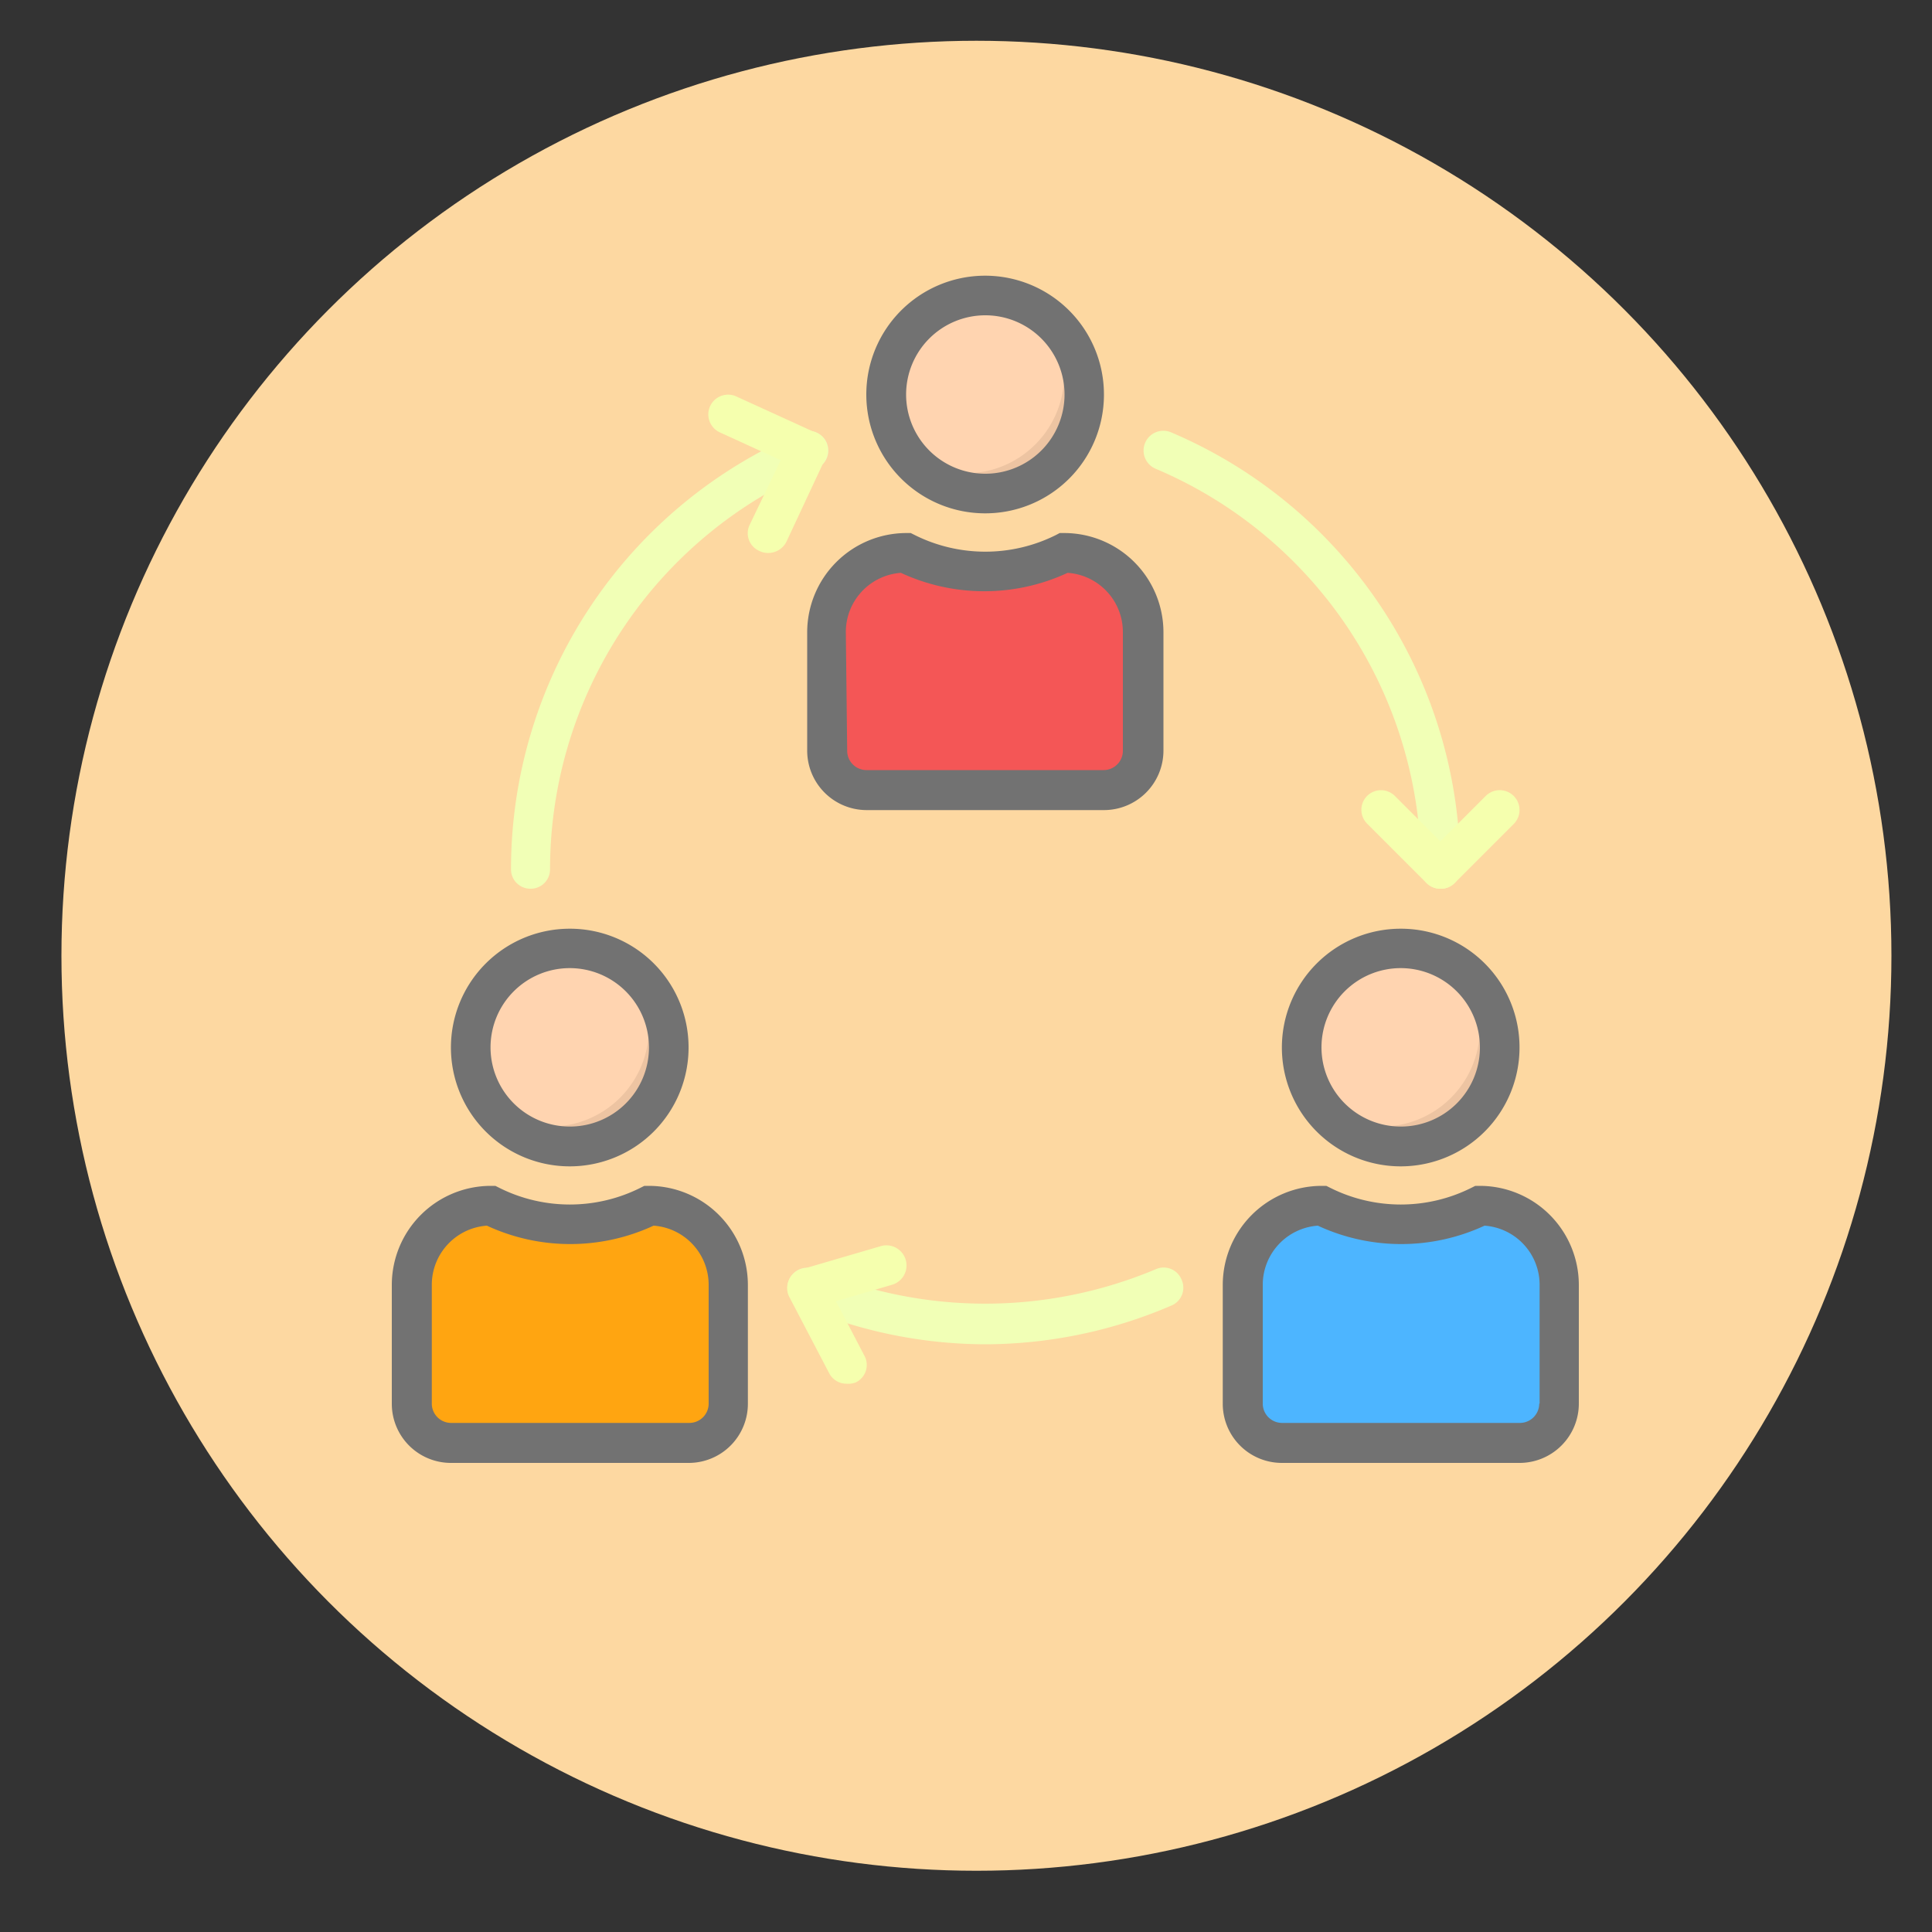 <svg id="Layer_1" data-name="Layer 1" xmlns="http://www.w3.org/2000/svg" viewBox="0 0 100 100"><rect x="0" y="0" width="100" height="100" fill="#333333" stroke="none"/><title>invite</title><circle id="_Ellipse_" data-name="&lt;Ellipse&gt;" cx="50.54" cy="49.47" r="47.36" fill="#fdd8a1"/><path d="M42.81,38.86V32.71a4.09,4.09,0,0,1,4.09-4.09h0a9.24,9.24,0,0,0,8.2,0h0a4.09,4.09,0,0,1,4.09,4.09v6.15a2,2,0,0,1-2,2H44.85A2,2,0,0,1,42.81,38.86Z" fill="#f45656"/><circle cx="51" cy="20.42" r="5.12" fill="#ffd4b0"/><path d="M27.45,46a1,1,0,0,1-1-1,24.54,24.54,0,0,1,15-22.62,1,1,0,0,1,.8,1.88h0A22.5,22.5,0,0,0,28.47,45,1,1,0,0,1,27.45,46Z" fill="#f1ffb6"/><path d="M74.55,46a1,1,0,0,1-1-1A22.5,22.5,0,0,0,59.81,24.26a1,1,0,1,1,.81-1.88A24.56,24.56,0,0,1,75.58,45,1,1,0,0,1,74.55,46Z" fill="#f1ffb6"/><path d="M51,69.58a24.45,24.45,0,0,1-9.62-2,1,1,0,1,1,.8-1.88,22.75,22.75,0,0,0,17.63,0,1,1,0,0,1,1.35.54,1,1,0,0,1-.54,1.34A24.48,24.48,0,0,1,51,69.58Z" fill="#f1ffb6"/><path d="M43.83,71.62a1,1,0,0,1-.91-.54l-2.05-3.92a1,1,0,0,1,.44-1.39l.18-.07,4.1-1.2a1,1,0,0,1,.58,2l-2.9.85,1.47,2.82a1,1,0,0,1-.44,1.38A1,1,0,0,1,43.83,71.62Z" fill="#f5ffae"/><path d="M74.55,46a1,1,0,0,1-.72-.3l-3.07-3.07A1,1,0,0,1,72.2,41.2l2.35,2.35L76.9,41.2a1,1,0,0,1,1.45,1.45l-3.07,3.07A1,1,0,0,1,74.55,46Z" fill="#f5ffae"/><path d="M39.73,28.62a1,1,0,0,1-.44-.11,1,1,0,0,1-.48-1.36l1.6-3.33-3.15-1.44a1,1,0,0,1,.85-1.86l4.1,1.87a1,1,0,0,1,.5,1.36h0l-2,4.28A1.05,1.05,0,0,1,39.73,28.62Z" fill="#f5ffae"/><path d="M54.06,16.34a5.1,5.1,0,0,1-7.14,7.14,5.1,5.1,0,1,0,8.19-6.09A5.22,5.22,0,0,0,54.06,16.34Z" fill="#edc4a2"/><circle cx="72.5" cy="54.22" r="5.12" fill="#ffd4b0"/><path d="M75.56,50.13a5.1,5.1,0,0,1-7.14,7.15,5.11,5.11,0,1,0,7.14-7.15Z" fill="#edc4a2"/><circle cx="29.49" cy="54.22" r="5.12" fill="#ffd4b0"/><path d="M32.55,50.13a5.1,5.1,0,0,1-7.14,7.15,5.11,5.11,0,1,0,7.14-7.15Z" fill="#edc4a2"/><path d="M21.3,72.65V66.5a4.1,4.1,0,0,1,4.1-4.09h0a9.15,9.15,0,0,0,8.19,0h0a4.1,4.1,0,0,1,4.1,4.09v6.15a2.05,2.05,0,0,1-2,2H23.35A2.05,2.05,0,0,1,21.3,72.65Z" fill="#ffa511"/><path d="M64.31,72.65V66.5a4.1,4.1,0,0,1,4.1-4.09h0a9.15,9.15,0,0,0,8.19,0h0a4.1,4.1,0,0,1,4.1,4.09v6.15a2.05,2.05,0,0,1-2,2H66.36A2.05,2.05,0,0,1,64.31,72.65Z" fill="#4db5ff"/><path d="M57.14,20.42A6.15,6.15,0,1,0,51,26.57,6.14,6.14,0,0,0,57.14,20.42Zm-10.24,0a4.1,4.1,0,1,1,4.1,4.1A4.1,4.1,0,0,1,46.9,20.42Z" fill="#727272"/><path d="M41.78,32.71v6.15a3.08,3.08,0,0,0,3.07,3.07H57.14a3.08,3.08,0,0,0,3.08-3.07V32.71a5.14,5.14,0,0,0-5.12-5.12h-.25l-.21.11a8.18,8.18,0,0,1-7.28,0l-.22-.11H46.9A5.14,5.14,0,0,0,41.78,32.71Zm2,0a3.07,3.07,0,0,1,2.85-3.06,10.25,10.25,0,0,0,8.63,0,3.07,3.07,0,0,1,2.86,3.06v6.15a1,1,0,0,1-1,1H44.85a1,1,0,0,1-1-1Z" fill="#727272"/><path d="M72.5,48.07a6.15,6.15,0,1,0,6.15,6.15A6.14,6.14,0,0,0,72.5,48.07Zm0,10.24a4.1,4.1,0,1,1,4.1-4.09A4.09,4.09,0,0,1,72.5,58.31Z" fill="#727272"/><path d="M76.6,61.38h-.24l-.22.11a8.15,8.15,0,0,1-7.27,0l-.22-.11h-.24a5.13,5.13,0,0,0-5.12,5.12v6.15a3.06,3.06,0,0,0,3.07,3.07H78.65a3.07,3.07,0,0,0,3.07-3.07V66.5A5.13,5.13,0,0,0,76.6,61.38Zm3.07,11.27a1,1,0,0,1-1,1H66.36a1,1,0,0,1-1-1V66.5a3.07,3.07,0,0,1,2.85-3.06,10.25,10.25,0,0,0,8.63,0,3.07,3.07,0,0,1,2.85,3.06v6.15Z" fill="#727272"/><path d="M29.49,48.07a6.15,6.15,0,1,0,6.15,6.15A6.14,6.14,0,0,0,29.49,48.07Zm0,10.24a4.1,4.1,0,1,1,4.1-4.09A4.09,4.09,0,0,1,29.49,58.31Z" fill="#727272"/><path d="M23.35,75.72H35.64a3.06,3.06,0,0,0,3.07-3.07V66.5a5.13,5.13,0,0,0-5.12-5.12h-.24l-.22.11a8.15,8.15,0,0,1-7.27,0l-.22-.11H25.4a5.13,5.13,0,0,0-5.12,5.12v6.15A3.06,3.06,0,0,0,23.35,75.72Zm-1-9.22a3.07,3.07,0,0,1,2.85-3.06,10.25,10.25,0,0,0,8.63,0,3.07,3.07,0,0,1,2.85,3.06v6.15a1,1,0,0,1-1,1H23.35a1,1,0,0,1-1-1Z" fill="#727272"/></svg>